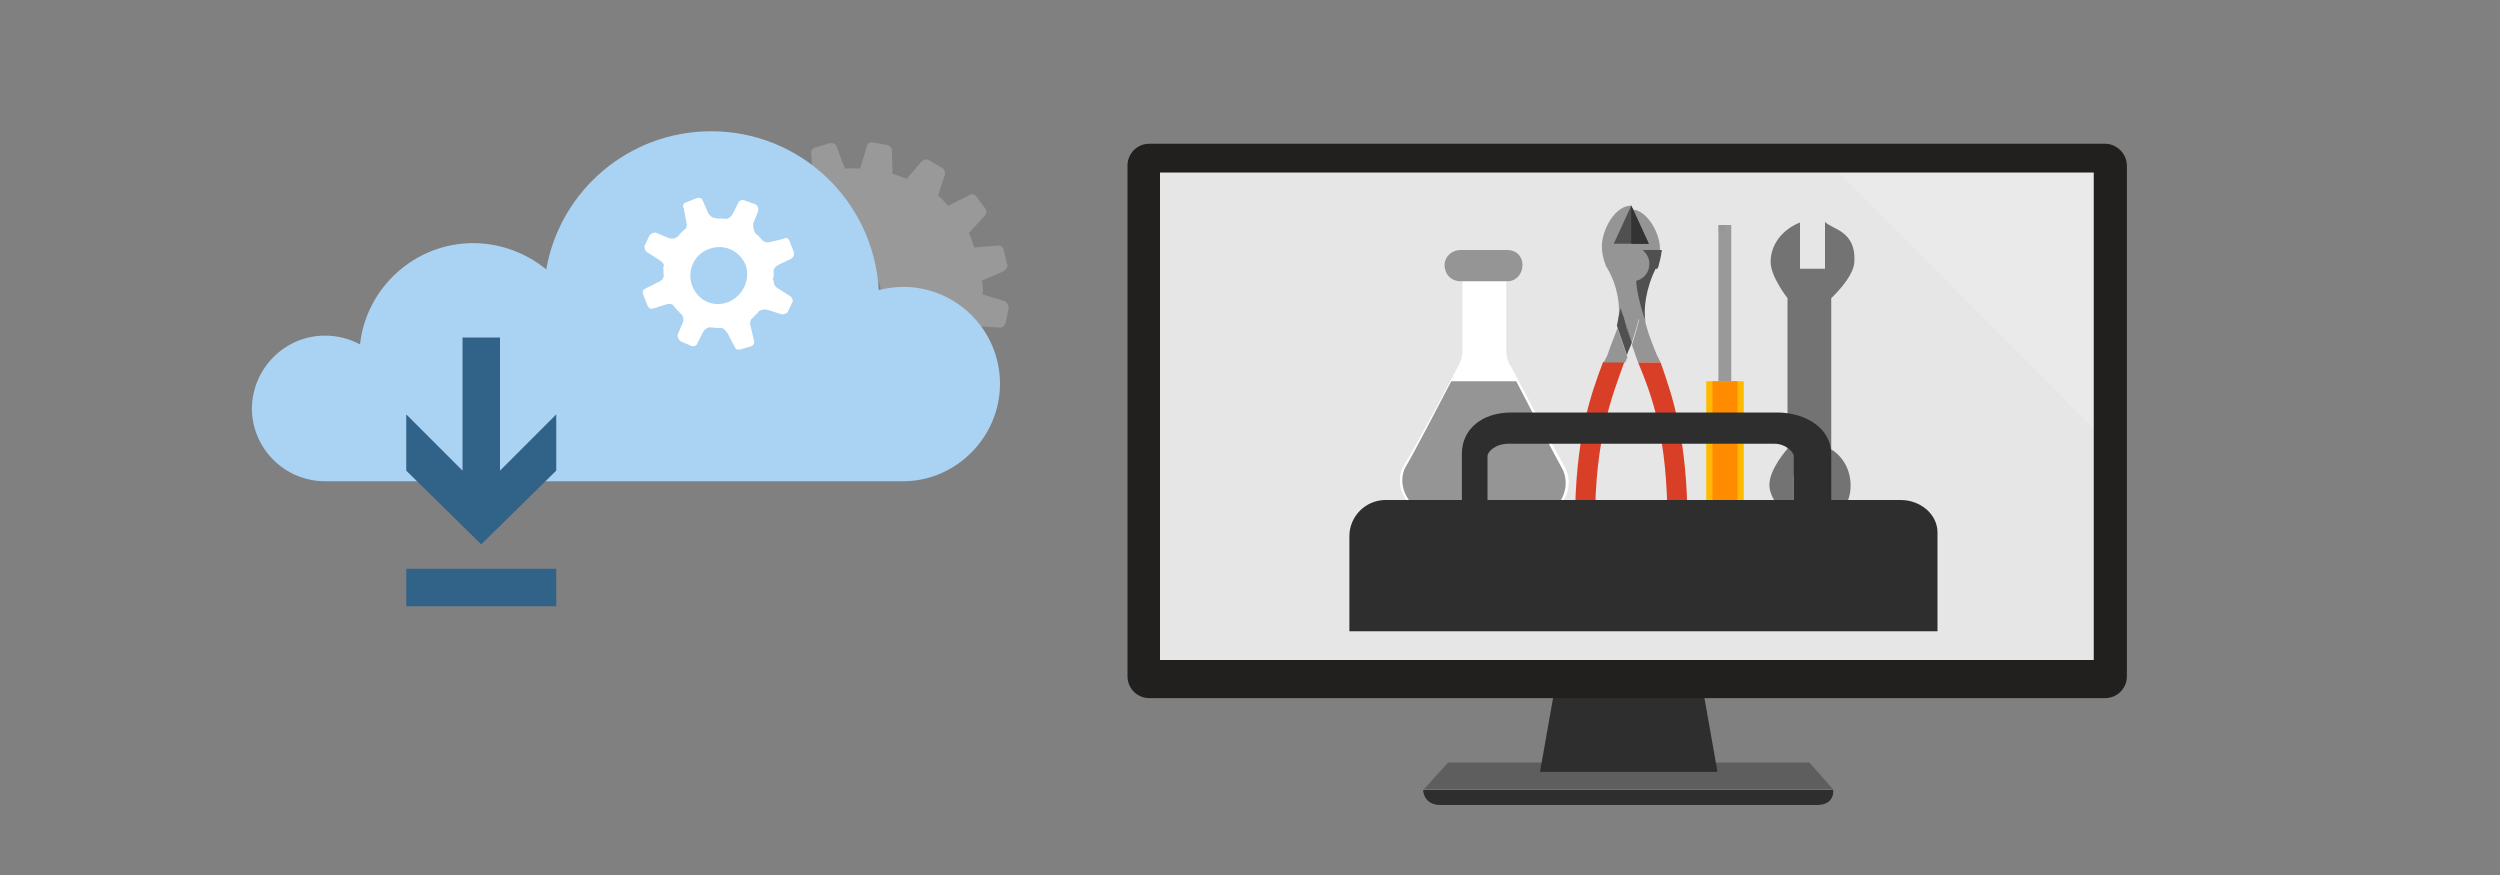 <?xml version="1.0" encoding="utf-8"?>
<!-- Generator: Adobe Illustrator 21.0.0, SVG Export Plug-In . SVG Version: 6.00 Build 0)  -->
<svg version="1.1" xmlns="http://www.w3.org/2000/svg" xmlns:xlink="http://www.w3.org/1999/xlink" x="0px" y="0px"
	 viewBox="0 0 400 140" style="enable-background:new 0 0 400 140;" xml:space="preserve">
<rect x="0" y="0" width="400" height="140" fill="#808080" stroke="none"/>
<style type="text/css">
	.st0{display:none;}
	.st1{display:inline;fill:#E1E5EA;}
	.st2{fill:#D4F2ED;}
	.st3{opacity:0.15;fill:#FFFFFF;}
	.st4{fill:#5E5E5E;}
	.st5{fill:#2E2E2E;}
	.st6{fill:#221F1F;}
	.st7{clip-path:url(#SVGID_2_);fill:none;stroke:#FFFFFF;stroke-miterlimit:10;stroke-dasharray:2,2;}
	.st8{fill:#316389;}
	.st9{fill:#FFFFFF;}
	.st10{fill:#CCCCCC;}
	.st11{clip-path:url(#SVGID_4_);fill:none;stroke:#FFFFFF;stroke-miterlimit:10;stroke-dasharray:2,2;}
	.st12{fill:#E6E6E6;}
	.st13{fill:#333333;}
	.st14{fill:#AAD2F2;}
	.st15{fill:#AFD3AF;}
	.st16{fill:#5D5F5E;}
	.st17{opacity:0.25;fill:#FFFFFF;}
	.st18{fill:#60A860;}
	.st19{opacity:0.1;fill:#FFFFFF;enable-background:new    ;}
	.st20{fill:#638AA5;}
	.st21{fill:#175D87;}
	.st22{fill:#377093;}
	.st23{fill:#999999;}
	.st24{fill:#5D5D5D;}
	.st25{fill:#171717;}
	.st26{fill:#6D6E70;}
	.st27{fill:#1772B8;}
	.st28{fill:#929090;}
	.st29{fill:#767778;}
	.st30{fill:#A86527;}
	.st31{fill:#048273;}
	.st32{fill:none;stroke:#6D6E70;stroke-miterlimit:10;}
	.st33{clip-path:url(#SVGID_8_);fill:none;stroke:#FFFFFF;stroke-miterlimit:10;stroke-dasharray:2,2;}
	.st34{clip-path:url(#SVGID_10_);fill:none;stroke:#FFFFFF;stroke-miterlimit:10;stroke-dasharray:2,2;}
	.st35{clip-path:url(#SVGID_12_);fill:none;stroke:#FFFFFF;stroke-miterlimit:10;stroke-dasharray:2,2;}
	.st36{fill:#959595;}
	.st37{fill:none;stroke:#FFFFFF;stroke-width:3.148;stroke-miterlimit:10;}
	.st38{fill:none;}
	.st39{fill:#737374;}
	.st40{fill:#515050;}
	.st41{fill:#D93F26;}
	.st42{fill:#969696;}
	.st43{fill:#008A00;}
	.st44{fill:#FFB900;}
	.st45{fill:#FF8C00;}
	.st46{fill-rule:evenodd;clip-rule:evenodd;fill:#2E2E2E;}
	.st47{fill:#0078D7;}
</style>
<g id="Layer_1" class="st0">
	<rect class="st1" width="400" height="140"/>
</g>
<g id="titles">
	<g>
		<g>
			<defs>
				<rect id="SVGID_9_" x="194.3" y="52" width="32" height="8"/>
			</defs>
			<clipPath id="SVGID_2_">
				<use xlink:href="#SVGID_9_"  style="overflow:visible;"/>
			</clipPath>
			<line class="st7" x1="245.3" y1="57.5" x2="162.3" y2="57.3"/>
		</g>
		<g>
			<g>
				<rect x="183.7" y="24.9" class="st12" width="151.7" height="83.3"/>
				<polygon class="st3" points="335.4,69 335.4,23.6 290.1,23.6 				"/>
				<polygon class="st4" points="293.3,126.3 227.8,126.3 231.7,122 289.5,122 				"/>
				<path class="st5" d="M290.7,128.8c-2.9,0-57.4,0-60.2,0c-2.8,0-2.8-2.4-2.8-2.4h65.6C293.3,126.3,293.7,128.8,290.7,128.8z"/>
				<polygon class="st5" points="274.8,123.5 246.4,123.5 248.7,110.5 272.5,110.5 				"/>
				<path class="st6" d="M336.8,23H183.9c-2,0-3.5,1.6-3.5,3.5v81.7c0,2,1.6,3.5,3.5,3.5h152.9c2,0,3.5-1.6,3.5-3.5V26.5
					C340.3,24.6,338.7,23,336.8,23z M335,105.6H185.6v-78H335V105.6z"/>
			</g>
		</g>
	</g>
	<g>
		<path class="st23" d="M151.1,28.2c0.3-0.5,0-1.1-0.3-1.3l-2.2-1.3c-0.3-0.2-0.8-0.1-1.2,0.3l-2.3,2.7c-0.7-0.2-1.6-0.6-2.3-0.8
			l-0.1-3.7c0-0.4-0.3-0.8-0.7-0.9l-2.3-0.4c-0.6-0.1-1,0.2-1,0.6l-1.1,3.6c-0.8-0.1-1.6-0.1-2.4,0l-1.3-3.4
			c-0.1-0.5-0.6-0.8-1.1-0.7l-2.3,0.7c-0.4,0-0.7,0.4-0.7,0.8l0.2,3.8c-0.7,0.2-1.4,0.6-2.1,1l-2.6-2.7c-0.3-0.2-0.9-0.3-1.2-0.1
			l-2,1.5c-0.3,0.2-0.5,0.8-0.3,1.1l1.7,3.2c-0.5,0.5-1,1.3-1.5,1.8l-3.4-1.4c-0.3-0.2-0.8-0.1-1.1,0.4l-1.2,2
			c-0.3,0.5-0.2,1,0.1,1.2l2.8,2.4c-0.3,0.9-0.8,1.6-0.9,2.5l-3.7-0.2c-0.5,0.1-0.8,0.3-1,0.9l-0.4,2.3c0,0.4,0.2,1,0.8,1.1l3.4,1
			c-0.1,0.8,0.1,1.6,0,2.4l-3.4,1.3c-0.3,0.2-0.6,0.7-0.5,1.2l0.5,2.3c0.1,0.5,0.6,0.8,1,0.8l3.7-0.5c0.3,0.8,0.7,1.7,1.1,2.4
			l-2.7,2.6c-0.3,0.2-0.5,0.8-0.1,1.2l1.4,1.9c0.2,0.3,0.8,0.5,1.3,0.4l3.3-1.8c0.5,0.5,1,1.1,1.6,1.6l-1.4,3.4
			c0,0.4,0.1,0.9,0.4,1.1l2.2,1.3c0.3,0.2,1,0.2,1.2-0.1l2.4-2.8c0.7,0.2,1.6,0.6,2.3,0.8l0.1,3.7c0,0.4,0.3,0.8,0.7,0.9l2.5,0.5
			c0.4,0,0.7-0.2,1-0.6l1-3.4c0.7-0.2,1.6-0.1,2.3-0.3l1.2,3.5c0.2,0.3,0.7,0.6,1.2,0.5l2.4-0.4c0.3-0.2,0.6-0.7,0.7-1.1l-0.3-3.6
			c0.8-0.3,1.5-0.8,2.4-1.1l2.5,2.6c0.4,0.4,0.9,0.3,1.2,0.1l1.9-1.4c0.4-0.4,0.6-0.9,0.4-1.3l-1.7-3.2c0.5-0.5,1.1-1,1.5-1.8
			l3.4,1.4c0.5,0.3,1,0.2,1.2-0.3l1.2-2c0.3-0.5,0.2-1-0.3-1.3l-2.8-2.4c0.5-0.8,0.7-1.5,0.9-2.5l3.7,0.2c0.4,0,0.8-0.3,0.9-0.7
			l0.5-2.5c0-0.4-0.3-0.8-0.6-1l-3.6-1.1c0.1-0.8,0.1-1.5-0.1-2.2l3.5-1.5c0.3-0.2,0.6-0.7,0.6-0.9l-0.6-2.5
			c-0.1-0.5-0.6-0.8-1.1-0.7l-3.6,0.3c-0.3-0.8-0.5-1.6-0.9-2.3l2.4-2.6c0.4-0.4,0.6-0.9,0.2-1.4l-1.4-1.9c-0.2-0.3-0.8-0.5-1.2-0.1
			l-3.3,1.6c-0.5-0.5-1-1.1-1.6-1.6L151.1,28.2 M139.1,43.6c1.9,1.1,2.4,3.4,1.2,5.3c-1,1.7-3.3,2.2-5.1,1.1
			c-1.7-1.1-2.4-3.4-1.3-5.1C135,43,137.4,42.6,139.1,43.6"/>
		<path class="st14" d="M52,53.7c2,0,3.9,0.5,5.6,1.4c1-9.1,8.8-16.2,18.1-16.2c4.4,0,8.5,1.6,11.7,4.2
			c2.2-12.6,13.2-22.1,26.4-22.1c14.3,0,26,11.2,26.8,25.4c1.3-0.3,2.6-0.5,3.9-0.5c8.6,0,15.5,7,15.5,15.5S153,77,144.5,77H52
			c-6.4,0-11.7-5.2-11.7-11.7C40.4,58.9,45.6,53.7,52,53.7z"/>
		<g>
			<rect x="65" y="91" class="st8" width="24" height="6"/>
			<polygon class="st8" points="80,75.3 80,54 74,54 74,75.3 65,66.3 65,75.3 77,87.1 89,75.3 89,66.3 			"/>
		</g>
		<path class="st9" d="M117.6,55.6c0.2,0.4,0.6,0.4,0.9,0.3l1.7-0.5c0.4-0.2,0.6-0.5,0.4-1.1l-0.5-2.1c-0.2-0.8,0-1.1,0.5-1.5
			c0.2-0.3,0.6-0.5,0.8-0.9c0.4-0.2,0.7-0.4,1.5-0.2l2.2,0.7c0.4,0,0.8-0.2,0.9-0.3l0.8-1.7c0.1-0.2,0-0.7-0.5-1l-1.9-1.2
			c-0.6-0.4-0.6-0.8-0.6-1.2l-0.2-0.1c0.2-0.3,0.2-0.7,0.2-1c-0.1-0.5,0-1.1,0.9-1.5l1.9-0.9c0.5-0.4,0.5-0.8,0.4-1.1l-0.7-1.8
			c-0.1-0.3-0.5-0.6-0.9-0.3l-2.1,0.5c-0.8,0.2-1.3-0.1-1.5-0.5c-0.3-0.2-0.5-0.6-0.9-0.8c-0.2-0.4-0.4-0.7-0.4-1.6l0.8-2
			c0.1-0.6-0.1-0.9-0.4-1.1l-1.7-0.6c-0.3-0.2-0.8-0.1-1,0.2l-1,2c-0.4,0.6-0.9,0.8-1.3,0.7c-0.4,0-0.8-0.1-1.1,0l-0.2-0.1
			c-0.4,0-0.8-0.1-1.3-0.8l-0.9-2.1c-0.2-0.4-0.6-0.4-0.9-0.3l-1.8,0.7c-0.3,0.1-0.6,0.5-0.3,0.9l0.4,2.2c0.2,0.8,0,1.1-0.4,1.3
			c-0.2,0.3-0.6,0.5-0.8,0.9c-0.5,0.4-0.8,0.6-1.6,0.4l-2.1-0.9c-0.4,0-0.8,0.2-1,0.5l-0.8,1.7c0.1,0.3,0,0.7,0.5,1l1.9,1.2
			c0.6,0.4,0.9,0.8,0.6,1.2c0.1,0.3,0,0.7,0.1,1.2c0,0.4-0.1,0.8-1,1.2l-2,1c-0.4,0.2-0.4,0.6-0.3,0.9l0.7,1.8
			c0.1,0.3,0.5,0.6,0.8,0.5l2.2-0.7c0.8-0.2,1.1,0,1.3,0.4c0.4,0.5,0.7,0.7,0.9,1c0.5,0.3,0.6,0.8,0.5,1.4l-0.9,2.1
			c0,0.4,0.2,0.8,0.5,1l1.6,0.7c0.3,0.2,0.8,0.1,1-0.2l1-2c0.4-0.6,0.9-0.8,1.3-0.7c0.4,0,0.8,0.1,1.3,0.1c0.5-0.1,0.8,0.1,1.3,0.8
			L117.6,55.6 M119.3,42.4c0.8,2.3-0.4,4.9-2.7,5.9c-2.4,1-5-0.2-5.9-2.7c-0.8-2.3,0.4-4.9,2.6-5.7C115.7,38.9,118.3,40,119.3,42.4"
			/>
	</g>
	<g>
		<g>
			<path class="st9" d="M250.3,74.6c-2.1-3.7-8.5-15.9-8.5-15.9S241,57.9,241,56V42h-2.5h-2.1H234v14c0,1.7-0.8,2.8-0.8,2.8
				s-6.4,12.2-8.7,15.9c-1.7,3.1,0.9,7.4,4.2,7.4h7.8h2.1h8.5C249.9,82,252.2,77.8,250.3,74.6"/>
			<path class="st36" d="M243.6,42.4c0,1.4-1,2.6-2.4,2.6h-7.5c-1,0-1.9-0.5-2.3-1.4c-0.9-2,0.6-3.6,2.3-3.6h7.4
				C242.6,40,243.6,41,243.6,42.4"/>
			<path class="st36" d="M249.8,74.7c-1.5-2.7-5.3-10-7.2-13.7h-10.4c-1.9,3.6-5.7,11-7.3,13.7c-1.7,3.1,0.9,7.3,4,7.3h7.5h2h8.3
				C249.5,82,251.7,77.8,249.8,74.7z"/>
		</g>
		<path class="st39" d="M293,72V47.7c0,0,3.6-3.3,3.7-5.8c0.3-5-3.6-5.2-4.7-6.4V43h-4v-7.4c-2.8,1.1-4.7,3.5-4.7,6.3
			c0,2.4,2.7,5.8,2.7,5.8v24.1c0,0-2.9,3.2-2.9,5.8c0,2.8,3.9,6.2,3.9,6.2l0-7.7l5,0l0,7.7c2.4-0.9,4.1-3.3,4.1-6.1
			c0-2.6-1.3-4.7-3.1-5.8"/>
		<path class="st36" d="M256.3,39.4c0,1,0.2,2,0.6,3c0,0,0,0.2,0.2,0.4c1.8,3,2.2,6.5,1.8,8.3h2.2v-4.9v-3.4v-9.9
			C258.4,32.8,256.3,36.8,256.3,39.4"/>
		<polygon class="st40" points="261,39 258.2,39 261,32.9 		"/>
		<polygon class="st38" points="261,39 258.2,39 261,32.9 		"/>
		<path class="st36" d="M265.6,39.8c0,1-0.2,1.9-0.6,2.9c0,0-0.2,0.2-0.2,0.4h-0.2c-1.5,2.9-1.9,6.3-1.5,8H261v-4.8V43v-9.5
			C263.5,33.5,265.6,37.3,265.6,39.8"/>
		<polygon class="st13" points="261,39 263.8,39 261,32.9 		"/>
		<polygon class="st38" points="261,39 263.8,39 261,32.9 		"/>
		<path class="st41" d="M253.6,85.4c1,0,1.6-0.8,1.6-1.6c0-14,2.8-20.5,4.7-25.9h-3.4c-2,5.3-4.5,12.2-4.5,25.9
			C252,84.6,252.8,85.4,253.6,85.4"/>
		<path class="st36" d="M262.1,58L262.1,58h3.6c-0.2-0.4-0.4-0.8-0.6-1.2c-1.4-3.4-2.4-6.1-2.4-9.7c0,3.2-0.8,5.5-1.6,8.1
			C261.5,56.2,261.7,57,262.1,58"/>
		<path class="st41" d="M266.8,83.9c0,0.8,0.8,1.6,1.6,1.6c1,0,1.6-0.8,1.6-1.6c0-13.6-2.4-20.5-4.3-25.9h-3.6
			C264.3,63.3,266.8,69.8,266.8,83.9"/>
		<path class="st36" d="M262.7,46.7c0-0.8-0.8-1.6-1.6-1.6c-1,0-1.6,0.8-1.6,1.6c0,3.2,0.6,5.5,1.6,8.1
			C261.9,52.3,262.7,49.9,262.7,46.7"/>
		<path class="st40" d="M265.1,43v0.2c0-0.2,0.2-0.4,0.2-0.4c0.2-0.8,0.4-1.4,0.6-2.8H262v4.2c-0.5,0-0.1,3.2,1.3,7.3
			c-0.4-1.8,0-5.3,1.6-8.5H265.1z"/>
		<polygon class="st13" points="261,39 263.8,39 261,32.9 		"/>
		<polygon class="st38" points="261,39 263.8,39 261,32.9 		"/>
		<path class="st36" d="M263.9,42.2c0,1.6-1.2,2.8-2.8,2.8c-1.6,0-2.8-1.2-2.8-2.8c0-1.4,1.2-2.8,2.8-2.8
			C262.7,39.4,263.9,40.8,263.9,42.2"/>
		<path class="st36" d="M257.2,56.8c-0.2,0.4-0.4,0.8-0.6,1.2h3.4c0.2-0.2,0.2-0.6,0.4-0.8l-1.6-4.7
			C258.3,53.9,257.7,55.2,257.2,56.8"/>
		<path class="st36" d="M259.5,46.7c0,1,0,1.8-0.2,2.6c0.2,0.8,0.6,1.6,0.8,2.4C259.7,50.3,259.5,48.5,259.5,46.7"/>
		<path class="st40" d="M260.1,51.7c0.2,1.2,0.6,2.2,1,3.2C261.1,54.8,260.7,53.5,260.1,51.7"/>
		<path class="st40" d="M260.1,51.7c-0.2-0.8-0.6-1.6-0.8-2.4c-0.2,0.8-0.4,1.8-0.6,2.8l1.6,4.7c0.2-0.6,0.6-1.4,0.8-2
			C260.7,53.8,260.3,52.9,260.1,51.7"/>
		<rect x="252" y="33" class="st38" width="18" height="52"/>
		<rect x="275" y="36" class="st42" width="1" height="32"/>
		<rect x="275" y="36" class="st38" width="1" height="32"/>
		<rect x="275" y="36" class="st42" width="1" height="32"/>
		<rect x="275" y="36" class="st23" width="2" height="32"/>
		<rect x="275" y="36" class="st42" width="1" height="1"/>
		<rect x="275" y="36" class="st38" width="1" height="1"/>
		<path class="st43" d="M278,85h-4v3c0.3,0.2,0.6,0.3,1.1,1h1.2c0.5-0.6,0.8-0.8,1.7-1V85z"/>
		<rect x="273" y="61" class="st44" width="6" height="20"/>
		<rect x="274" y="61" class="st45" width="4" height="20"/>
		<rect x="272" y="32" class="st38" width="6" height="57"/>
		<path class="st46" d="M310,101c0-9,0-15.8,0-15.8c0-2.9-2.7-5.2-5.9-5.2c-11.5,0-11.1,0-11.1,0c0-7.6,0-7.4,0-7.4
			c0-4-4-6.6-8.7-6.6c-42.5,0-42.5,0-42.5,0c-4.6,0-7.9,2.6-7.9,6.6c0,7.2,0,7.4,0,7.4c-11.2,0-12.2,0-12.2,0
			c-3.2,0-5.8,2.6-5.8,5.8V101H310z M238,73c0-0.7,1.2-2,3.4-2c42.5,0,42.5,0,42.5,0c1.8,0,3.1,1.3,3.1,2v7c-49,0-49,0-49,0
			C238,72.8,238,73,238,73z"/>
	</g>
</g>
</svg>
